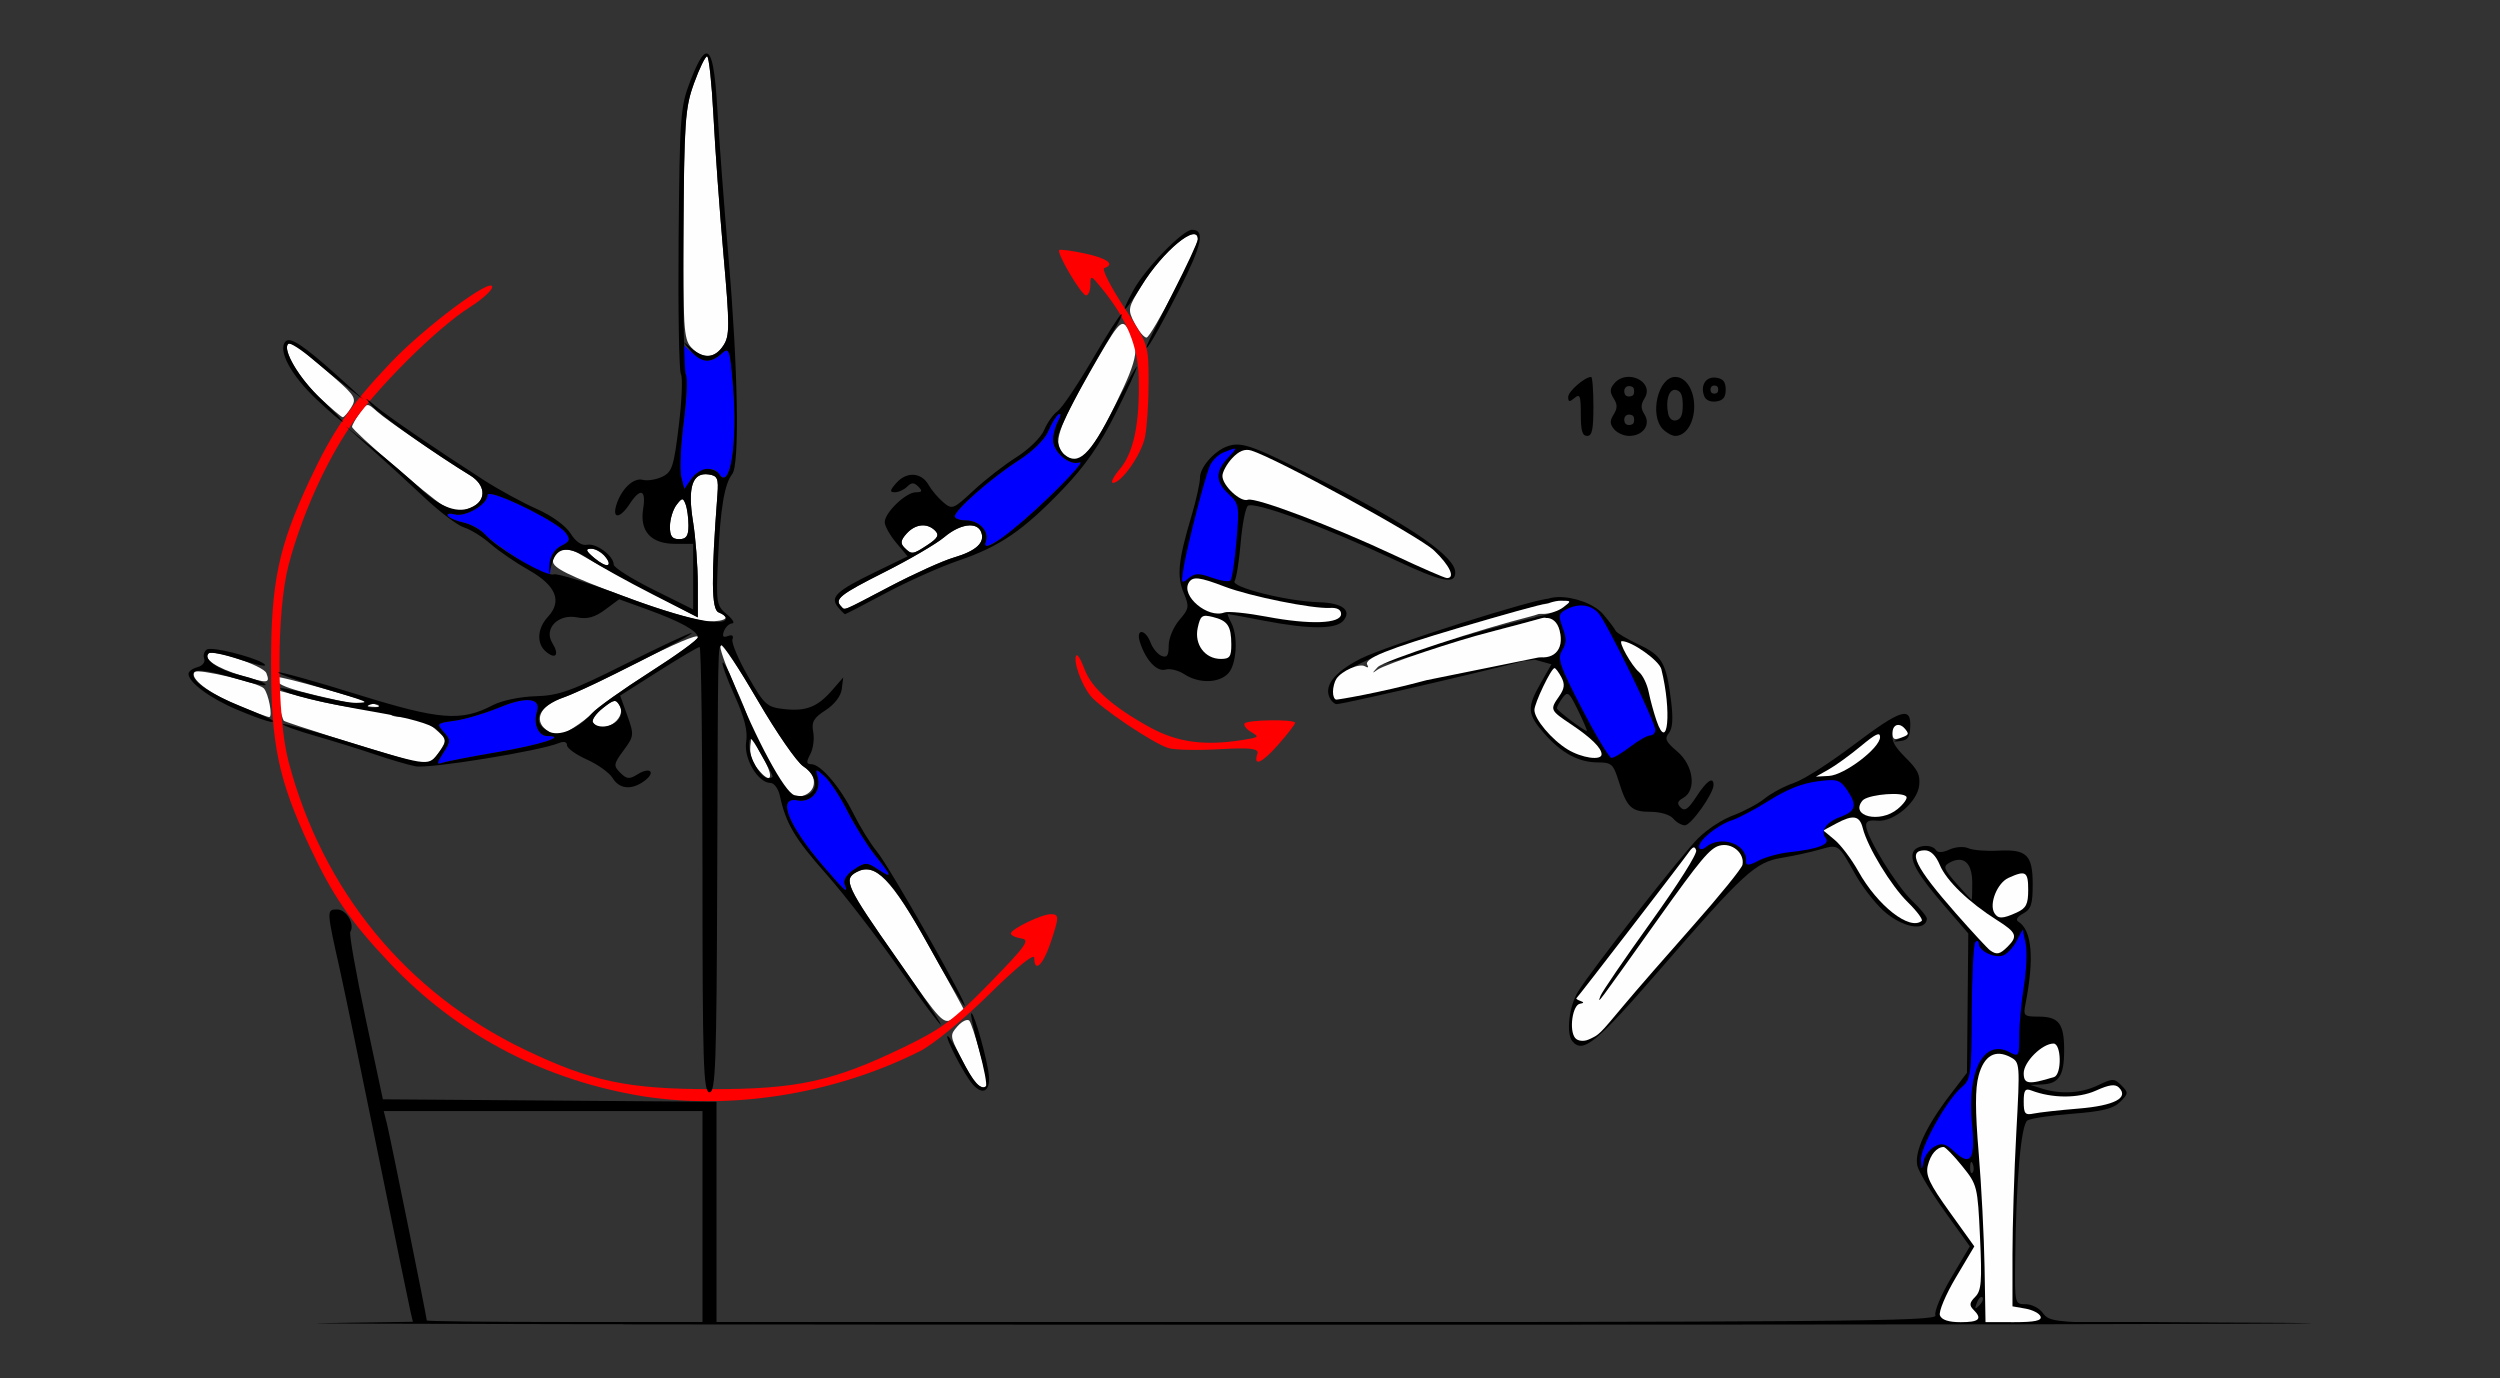 <?xml version="1.0" encoding="UTF-8" standalone="no"?>
<!-- Created with Inkscape (http://www.inkscape.org/) -->

<svg
   xmlns:dc="http://purl.org/dc/elements/1.1/"
   xmlns:cc="http://creativecommons.org/ns#"
   xmlns:rdf="http://www.w3.org/1999/02/22-rdf-syntax-ns#"
   xmlns:svg="http://www.w3.org/2000/svg"
   xmlns="http://www.w3.org/2000/svg"
   xmlns:sodipodi="http://sodipodi.sourceforge.net/DTD/sodipodi-0.dtd"
   xmlns:inkscape="http://www.inkscape.org/namespaces/inkscape"
   id="svg3756"
   version="1.1"
   inkscape:version="0.91 r13725"
   width="500"
   height="275.625"
   viewBox="0 0 500 275.625"
   sodipodi:docname="ub820703.svg">
  <rect x="0" y="0" width="500" height="275.625" fill="#333333" stroke="none"/>
  <defs
     id="defs3760" />
  <sodipodi:namedview
     pagecolor="#cdcdcd"
     bordercolor="#666666"
     borderopacity="1"
     objecttolerance="10"
     gridtolerance="10"
     guidetolerance="10"
     inkscape:pageopacity="0"
     inkscape:pageshadow="2"
     inkscape:window-width="1446"
     inkscape:window-height="851"
     id="namedview3758"
     showgrid="false"
     inkscape:zoom="1.629174"
     inkscape:cx="295.4385"
     inkscape:cy="97.562023"
     inkscape:window-x="0"
     inkscape:window-y="0"
     inkscape:window-maximized="0"
     inkscape:current-layer="svg3756" />
  <g
     id="g5578"
     transform="translate(1.1954128e-6,-9.1976904e-7)">
    <path
       sodipodi:nodetypes="csscscsssssssscsssscssssscscsscssssssssssscsscssssscssccsssscsssccsssssccsssssssscssssssscsssscsssssssssssssssscscssssscccsssss"
       style="fill:#fefefe"
       d="m 194.933,216.347 c -0.515,-0.645 -1.857,-3.005 -2.983,-5.245 -1.952,-3.886 -1.972,-4.157 -0.416,-5.882 0.897,-0.994 1.945,-1.482 2.328,-1.083 0.611,0.635 3.646,11.302 3.646,12.814 0,0.99 -1.604,0.613 -2.576,-0.604 z m -15.346,-24.279 c -10.409,-14.91 -11.006,-16.192 -8.24,-17.677 3.667,-1.969 6.973,1.437 14.53,14.967 3.828,6.854 6.96,12.57 6.96,12.703 0,0.133 -0.946,0.854 -2.103,1.602 -2.049,1.325 -2.334,1.029 -11.147,-11.595 z m -21.797,-33.372 c -0.514,-0.39 -2.187,-3.109 -3.717,-6.042 -1.53,-2.934 -2.949,-5.166 -3.153,-4.962 -0.204,0.204 0.54,1.92 1.652,3.811 2.383,4.052 1.676,5.63 -1.025,2.287 -1.362,-1.685 -1.739,-3.171 -1.376,-5.416 0.377,-2.33 -0.396,-5.05 -3.13,-11.015 -1.997,-4.356 -3.309,-8.12 -2.916,-8.363 0.393,-0.244 3.749,4.771 7.458,11.143 3.709,6.372 7.805,12.283 9.103,13.136 1.568,1.03 2.261,2.238 2.068,3.601 -0.297,2.095 -3.198,3.16 -4.964,1.821 z M 81.154,151.854 c -6.412,-1.796 -24.052,-7.369 -24.386,-7.704 -0.199,-0.199 -0.621,-1.666 -0.939,-3.26 l -0.578,-2.898 6.876,1.824 c 3.782,1.003 9.04,1.916 11.683,2.029 2.644,0.113 4.617,0.521 4.384,0.908 -0.233,0.387 1.051,0.703 2.851,0.703 2.097,0 4.2,0.799 5.85,2.222 2.52,2.174 2.541,2.276 0.965,4.688 -1.705,2.61 -2.261,2.734 -6.707,1.488 z m 28.101,-5.891 c -2.582,-1.894 -1.108,-4.987 3.018,-6.329 1.903,-0.619 6.824,-2.858 10.937,-4.975 19.02,-9.792 21.828,-9.862 6.667,-0.168 -5.328,3.407 -10.479,7.072 -11.446,8.145 -1.491,1.653 -6.052,4.57 -7.146,4.57 -0.184,0 -1.098,-0.559 -2.03,-1.243 z m 9.328,-1.494 c -0.292,-0.474 0.603,-1.757 1.989,-2.851 2.243,-1.77 2.612,-1.824 3.354,-0.495 1.535,2.752 -3.692,6.025 -5.343,3.346 z m -71.074,-3.425 c -5.815,-2.42 -9.742,-5.472 -8.562,-6.656 0.705,-0.707 12.789,2.162 13.815,3.279 0.96,1.046 1.846,5.791 1.073,5.749 -0.395,-0.022 -3.242,-1.089 -6.326,-2.373 z m 24.299,-0.071 c -13.922,-2.909 -17.539,-4.142 -16.172,-5.513 0.307,-0.308 16.84,4.334 19.911,5.591 1.19,0.487 -1.283,0.435 -3.738,-0.078 z m -23.569,-5.872 c -4.905,-1.497 -7.635,-3.312 -6.578,-4.373 0.97,-0.973 11.045,2.411 11.615,3.901 0.791,2.067 0.329,2.11 -5.037,0.472 z m 76.131,-15.985 c -10.721,-4.019 -13.777,-5.537 -13.777,-6.848 0,-2.438 2.717,-3.112 5.52,-1.369 1.333,0.829 7.155,3.993 12.938,7.032 l 10.514,5.525 -0.007,-6.641 c -0.004,-3.652 -0.435,-9.285 -0.958,-12.518 -1.114,-6.886 -0.119,-9.878 3.131,-9.414 1.766,0.252 2.001,0.794 1.754,4.041 -1.268,16.669 -1.208,22.992 0.225,23.544 2.537,0.977 1.592,1.811 -2.051,1.811 -1.968,0 -9.571,-2.271 -17.29,-5.164 z m 43.856,2.153 c -1.415,-1.419 -0.199,-2.384 8.57,-6.798 5.056,-2.545 10.479,-5.713 12.051,-7.04 3.191,-2.693 6.571,-3.147 7.395,-0.994 0.799,2.088 -1.006,3.754 -5.497,5.074 -2.191,0.644 -7.934,3.244 -12.762,5.777 -9.911,5.199 -8.938,4.802 -9.757,3.981 z m -49.322,-9.633 c -1.729,-1.444 -1.891,-1.874 -0.714,-1.898 1.601,-0.033 4.219,2.492 3.417,3.296 -0.257,0.258 -1.474,-0.371 -2.703,-1.398 z m 61.983,-2.104 c -0.855,-0.858 -0.758,-1.501 0.425,-2.812 1.764,-1.956 4.114,-2.197 5.719,-0.587 0.857,0.86 0.527,1.499 -1.449,2.806 -3.033,2.007 -3.258,2.035 -4.696,0.593 z m -46.899,-4.278 c 0.016,-1.418 0.597,-3.329 1.291,-4.246 1.133,-1.499 1.32,-1.515 1.839,-0.158 0.318,0.831 0.578,2.742 0.578,4.246 0,2.111 -0.427,2.736 -1.869,2.736 -1.423,0 -1.862,-0.615 -1.839,-2.578 z M 88.516,101.021 C 85.94,99.517 70.406,86.088 70.406,85.365 c 0,-0.305 0.676,-1.522 1.503,-2.706 1.487,-2.13 1.523,-2.133 3.505,-0.353 1.952,1.754 13.45,9.647 18.591,12.761 2.99,1.811 3.356,4.776 0.762,6.168 -2.343,1.258 -3.814,1.207 -6.251,-0.215 z M 212.649,90.769 c -2.078,-2.085 -1.147,-4.983 5.163,-16.064 5.651,-9.924 6.409,-10.866 7.517,-9.346 2.766,3.794 2.457,5.954 -2.22,15.502 -5.133,10.48 -7.58,12.797 -10.461,9.908 z M 63.832,79.436 c -6.095,-5.737 -9.081,-13.884 -3.462,-9.446 1.217,0.961 4.206,3.509 6.643,5.661 4.03,3.56 4.321,4.09 3.219,5.859 -0.666,1.07 -1.425,1.938 -1.687,1.93 -0.262,-0.009 -2.383,-1.811 -4.714,-4.005 z m 74.384,-9.983 c -1.475,-1.635 -1.625,-4.089 -1.508,-24.609 0.118,-20.589 0.32,-23.315 2.086,-28.184 1.075,-2.965 2.255,-5.391 2.621,-5.391 0.366,0 0.941,5.379 1.277,11.953 0.337,6.574 1.242,19.095 2.012,27.823 1.251,14.184 1.249,16.101 -0.022,18.047 -1.732,2.652 -4.271,2.794 -6.466,0.361 z m 88.706,-4.796 c -1.423,-2.761 -1.374,-3.027 1.377,-7.512 4.262,-6.949 11.266,-12.728 11.266,-9.296 0,1.754 -9.35,19.67 -10.265,19.67 -0.496,0 -1.566,-1.288 -2.378,-2.862 z"
       id="path3776"
       inkscape:connector-curvature="0" />
    <path
       sodipodi:nodetypes="cssssssssccsssssssssssssssssccscsssssssssccssssssssc"
       style="fill:#0000fe"
       d="m 164.65,173.213 c -7.03,-8.168 -9.298,-13.937 -5.168,-13.145 2.667,0.511 4.789,-1.826 4.09,-4.505 -0.501,-1.921 -0.469,-1.927 1.394,-0.239 1.048,0.95 3.079,4.047 4.513,6.883 1.433,2.836 3.911,6.796 5.505,8.801 3.509,4.411 3.59,4.822 0.563,2.832 -2.169,-1.426 -2.509,-1.422 -4.746,0.048 -1.416,0.93 -2.199,2.135 -1.898,2.92 0.808,2.113 0.265,1.654 -4.252,-3.594 z M 88.637,150.609 c 1.532,-2.346 1.538,-2.627 0.086,-4.236 -1.481,-1.642 -1.376,-1.748 2.215,-2.231 2.073,-0.279 6.042,-1.452 8.818,-2.606 5.536,-2.302 8.5,-1.972 7.609,0.847 -0.756,2.39 0.31,4.824 2.113,4.824 4.104,0 -1.355,1.755 -10.067,3.237 -5.379,0.915 -10.373,1.892 -11.098,2.171 -0.985,0.379 -0.903,-0.127 0.324,-2.006 z m 14.946,-38.874 c -3.084,-1.969 -6.162,-4.258 -6.84,-5.087 -0.678,-0.829 -2.461,-1.778 -3.961,-2.109 -1.501,-0.331 -2.944,-0.951 -3.208,-1.379 -0.264,-0.428 0.362,-0.557 1.389,-0.288 2.18,0.572 6.545,-2.002 6.545,-3.859 0,-1.545 13.866,5.168 15.638,7.57 0.965,1.309 0.814,1.733 -0.935,2.62 -1.403,0.712 -2.074,1.889 -2.049,3.594 0.02,1.394 -0.19,2.531 -0.467,2.526 -0.277,-0.005 -3.027,-1.62 -6.112,-3.588 z m 93.574,-3.4 c 0.776,-2.027 -1.301,-4.253 -3.969,-4.253 -1.222,0 -2.222,-0.368 -2.222,-0.818 0,-1.268 7.413,-7.766 12.751,-11.177 2.825,-1.805 5.284,-4.226 5.963,-5.871 0.636,-1.539 1.563,-3.052 2.062,-3.361 0.498,-0.309 0.444,0.305 -0.122,1.365 -0.565,1.06 -1.028,2.733 -1.028,3.718 0,2.481 3.276,5.261 5.339,4.531 2.359,-0.834 -12.721,13.598 -16.346,15.644 -2.542,1.435 -2.905,1.468 -2.428,0.222 z M 136.253,95.345 c -0.336,-1.344 -0.136,-6.025 0.445,-10.403 0.964,-7.267 0.875,-9.485 -0.607,-15.08 -0.468,-1.768 -0.366,-1.754 1.783,0.234 2.688,2.488 4.229,2.641 6.435,0.639 1.521,-1.381 1.661,-0.976 2.293,6.638 0.934,11.246 -0.613,20.933 -2.781,17.415 -1.04,-1.688 -4.059,-1.15 -5.553,0.991 l -1.403,2.01 z"
       id="path3772"
       inkscape:connector-curvature="0" />
    <path
       sodipodi:nodetypes="sssssssssssssssssssssssssscscssscsss"
       style="fill:#fe0000"
       d="M 126.8,218.944 C 107.783,215.483 91.114,206.519 78.062,192.736 70.032,184.256 66.521,179.152 61.871,169.197 55.706,156.002 54.214,148.883 54.214,132.675 c 0,-16.208 1.492,-23.327 7.657,-36.522 4.65,-9.955 8.161,-15.058 16.191,-23.538 6.769,-7.148 20.383,-17.322 20.38,-15.23 -9.2e-4,0.675 -1.999,2.488 -4.439,4.028 -6.732,4.247 -19.105,16.602 -24.09,24.056 -5.063,7.57 -9.658,17.942 -12.19,27.52 -2.433,9.202 -2.433,30.173 0,39.375 6.836,25.854 23.561,46.211 47.33,57.61 13.15,6.306 20.518,7.858 37.316,7.858 17.111,0 24.209,-1.548 38.318,-8.355 7.704,-3.717 9.989,-5.422 17.271,-12.886 7.294,-7.476 8.119,-8.641 6.308,-8.901 -1.146,-0.165 -2.084,-0.614 -2.084,-0.998 0,-0.884 6.149,-3.858 7.976,-3.858 1.723,0 1.712,0.534 -0.12,5.927 -1.476,4.346 -3.183,5.85 -3.183,2.804 0,-0.979 -3.47,1.83 -9.112,7.378 -5.176,5.09 -11.131,9.975 -13.785,11.309 -17.494,8.794 -38.803,12.036 -57.157,8.695 z M 224.005,93.764 c 2.726,-3.249 3.931,-9.02 3.75,-17.954 -0.132,-6.532 -2.304,-11.857 -7.395,-18.135 -2.159,-2.662 -2.281,-2.699 -2.285,-0.703 -0.003,1.16 -0.389,2.109 -0.859,2.109 -0.917,0 -5.945,-8.491 -5.37,-9.068 0.189,-0.19 2.509,0.12 5.154,0.689 4.489,0.966 6.081,2.173 3.851,2.918 -0.527,0.176 1.253,3.692 3.954,7.812 4.892,7.462 4.912,7.522 4.917,14.992 0.003,4.125 -0.321,9.07 -0.72,10.988 -0.731,3.515 -4.692,9.168 -6.425,9.168 -0.514,0 0.129,-1.268 1.428,-2.817 z"
       id="path3770"
       inkscape:connector-curvature="0" />
    <path
       sodipodi:nodetypes="ssscsssssssccccsssssssssscccsssssssscccssssscsssscsscssssssssssssssssscccsssscsssscsssssssssscsssccscccssccscssssssssssscssssssssssssssssssssssssssccsssssscsssssssscssscccscsssssccsssccsssssssssccscssccscccscccssscsccsssssssssscsssssssssssssssscssccsssssssscssscscssssssssssssscssccsccsssssssssssscsssssssccccsccccccccccssccssssssccccccsscc"
       inkscape:connector-curvature="0"
       id="path3768"
       d="m 141.24,10.691 c -0.789,0.099 -1.819,1.984 -3.193,5.543 -1.97,5.101 -2.112,7.023 -2.324,31.461 -0.124,14.316 0.084,26.532 0.461,27.145 0.377,0.612 0.186,5.243 -0.424,10.291 -0.99,8.193 -1.345,9.29 -3.324,10.227 -1.219,0.577 -2.969,0.851 -3.889,0.609 -1.865,-0.489 -4.314,1.858 -5.289,5.068 -0.858,2.825 0.764,2.683 2.67,-0.234 2.167,-3.318 3.33,-2.905 2.705,0.959 -0.727,4.496 1.57,7.01 6.404,7.01 l 3.594,0 0,6.555 0,6.557 -7.943,-3.951 c -4.369,-2.174 -7.943,-4.427 -7.943,-5.006 0,-1.739 -3.479,-4.343 -5.305,-3.971 -1.088,0.222 -2.294,-0.6 -3.332,-2.27 -0.954,-1.534 -3.755,-3.561 -6.77,-4.898 -2.828,-1.255 -7.564,-3.837 -10.523,-5.738 -9.476,-6.088 -19.33,-12.82 -21.729,-14.844 -2.267,-1.912 -2.286,-1.914 -0.723,-0.041 1.418,1.698 12.453,9.504 19.643,13.895 3.054,1.865 3.34,4.796 0.613,6.26 -2.86,1.535 -6.424,0.3 -10.66,-3.697 -2.056,-1.94 -6.262,-5.543 -9.346,-8.008 l -5.607,-4.482 5.139,4.555 c 2.827,2.505 7.664,6.929 10.748,9.83 3.084,2.901 6.658,5.596 7.943,5.986 1.285,0.391 3.669,1.874 5.295,3.297 1.626,1.423 5.064,3.775 7.639,5.227 5.438,3.066 6.719,6.205 3.814,9.338 -2.158,2.327 -2.318,5.368 -0.369,6.99 1.954,1.627 2.703,0.58 1.252,-1.75 -1.779,-2.858 1.158,-5.891 4.967,-5.127 2.009,0.403 3.53,-0.015 5.58,-1.535 l 2.818,-2.09 5.764,2.092 c 6.491,2.357 9.971,4.283 9.971,5.52 0,0.46 -4.359,3.624 -9.688,7.031 -5.328,3.407 -10.48,7.072 -11.447,8.145 -2.925,3.242 -6.641,4.778 -8.781,3.629 -3.532,-1.896 -2.043,-4.978 3.322,-6.877 4.234,-1.499 26.544,-12.771 25.318,-12.793 -0.444,-0.008 -6.431,2.805 -13.305,6.248 -10.734,5.377 -13.259,6.279 -17.885,6.4 -3.022,0.079 -6.742,0.851 -8.475,1.758 -6.398,3.351 -10.623,3.019 -27.213,-2.139 -8.441,-2.624 -15.52,-4.598 -15.73,-4.387 -0.21,0.211 3.332,1.496 7.871,2.857 10.636,3.189 10.54,3.149 7.723,3.236 -1.32,0.041 -5.469,-0.735 -9.221,-1.723 -3.752,-0.988 -6.455,-1.473 -6.01,-1.076 1.221,1.087 8.079,2.753 19.322,4.691 6.302,1.087 10.785,2.362 11.916,3.389 2.226,2.021 2.241,2.491 0.17,5.057 -1.898,2.352 -1.994,2.336 -19.807,-3.152 -5.886,-1.814 -10.867,-3.131 -11.07,-2.928 -0.203,0.204 2.72,1.26 6.496,2.348 3.776,1.088 9.179,2.768 12.006,3.734 2.827,0.966 6.428,2.023 8.004,2.346 2.64,0.541 24.799,-3.043 28.678,-4.639 1.005,-0.413 1.637,-0.252 1.637,0.418 0,0.6 1.786,1.888 3.971,2.863 2.185,0.976 4.502,2.639 5.148,3.697 1.372,2.244 3.795,2.471 6.354,0.594 2.37,-1.738 1.177,-2.915 -1.35,-1.332 -1.642,1.029 -2.181,0.981 -3.463,-0.305 -1.401,-1.406 -1.35,-1.75 0.662,-4.48 2.099,-2.848 2.126,-3.107 0.746,-6.957 l -1.434,-3.998 7.66,-4.861 c 4.212,-2.674 7.917,-4.861 8.232,-4.861 0.316,0 0.574,20.039 0.574,44.531 0,38.958 0.176,44.531 1.402,44.531 1.224,0 1.421,-5.506 1.545,-43.359 0.155,-47.11 0.12,-45.342 0.855,-46.08 0.28,-0.28 3.549,4.713 7.266,11.098 3.717,6.385 7.795,12.291 9.061,13.123 3.934,2.586 2.639,6.937 -1.725,5.797 -1.962,-0.513 -7.689,-11.11 -12.367,-22.883 -0.879,-2.213 -1.781,-3.841 -2.004,-3.617 -0.223,0.224 0.855,3.195 2.395,6.602 1.993,4.41 2.66,7.073 2.309,9.242 -0.535,3.308 2.368,8.203 4.865,8.203 0.724,0 1.568,1.16 1.877,2.578 1.216,5.586 2.941,8.492 9.318,15.703 3.648,4.125 10.286,12.731 14.75,19.125 4.464,6.394 8.117,11.3 8.117,10.904 0,-0.396 -3.958,-6.338 -8.797,-13.207 -10.118,-14.363 -10.791,-15.807 -8.053,-17.277 3.73,-2.002 7.001,1.294 14.168,14.271 3.637,6.586 6.976,12.198 7.418,12.473 1.251,0.775 -14.99,-27.823 -17.533,-30.875 -1.243,-1.491 -3.333,-4.866 -4.645,-7.5 -2.677,-5.374 -6.568,-9.945 -8.467,-9.945 -0.994,0 -1.037,-0.42 -0.199,-1.99 0.584,-1.094 0.849,-3.098 0.59,-4.453 -0.382,-1.997 0.088,-2.822 2.477,-4.354 1.761,-1.129 3.062,-2.827 3.234,-4.219 l 0.289,-2.328 -2.158,2.49 c -2.954,3.41 -5.243,4.322 -9.633,3.838 -3.491,-0.385 -3.972,-0.823 -7.273,-6.598 -1.945,-3.402 -3.334,-6.715 -3.086,-7.363 0.28,-0.731 -0.068,-0.978 -0.914,-0.652 -0.961,0.37 -1.194,0.078 -0.787,-0.986 0.318,-0.831 1.059,-1.524 1.646,-1.541 0.588,-0.017 0.093,-0.846 -1.098,-1.842 -2.055,-1.718 -2.143,-2.279 -1.74,-10.984 0.473,-10.217 1.288,-15.086 2.855,-17.061 1.481,-1.866 1.148,-21.075 -0.748,-43.207 -0.862,-10.055 -1.861,-23.344 -2.221,-29.531 -0.455,-7.834 -1.096,-11.504 -2.25,-11.359 z m 0.176,0.578 c 0.366,0 0.941,5.379 1.277,11.953 0.337,6.574 1.242,19.094 2.012,27.822 1.251,14.184 1.249,16.101 -0.021,18.047 -1.696,2.596 -3.799,2.772 -6.445,0.537 -0.914,-0.772 -1.361,-1.145 -1.432,-1.141 -0.127,-5.005 -0.189,-12.259 -0.133,-20.547 0.16,-23.647 0.343,-26.358 2.125,-31.281 1.073,-2.965 2.251,-5.391 2.617,-5.391 z m 96.994,34.688 c -1.839,0 -9.313,7.694 -11.723,12.068 -2.978,5.406 -1.895,4.839 1.582,-0.83 4.289,-6.993 11.297,-12.79 11.297,-9.346 0,0.525 -2.205,5.271 -4.898,10.547 -2.693,5.276 -5.038,10.014 -5.211,10.529 -0.839,2.503 2.255,-2.815 6.471,-11.119 4.494,-8.853 5.122,-11.85 2.482,-11.85 z m -14.135,16.875 c -0.269,0 -2.896,4.113 -5.838,9.141 -2.942,5.027 -6.064,9.651 -6.936,10.275 -0.872,0.624 -2.072,2.315 -2.668,3.758 -0.596,1.443 -3.073,3.874 -5.504,5.404 -2.431,1.53 -6.313,4.547 -8.629,6.703 -4.042,3.764 -4.284,3.856 -6.074,2.32 -1.025,-0.88 -2.328,-2.422 -2.895,-3.428 -1.428,-2.536 -4.35,-2.749 -6.41,-0.465 -1.36,1.507 -1.439,1.916 -0.369,1.916 0.748,0 1.866,-0.506 2.482,-1.125 0.872,-0.875 1.37,-0.875 2.242,0 0.872,0.875 0.759,1.125 -0.51,1.125 -1.983,0 -6.219,4.072 -6.219,5.979 0,0.757 1.029,2.606 2.287,4.105 l 2.287,2.727 -6.553,3.18 c -7.711,3.742 -9.019,4.982 -7.367,6.979 0.64,0.773 1.274,1.406 1.41,1.406 0.136,0 3.822,-1.908 8.189,-4.238 4.368,-2.331 10.92,-5.254 14.561,-6.496 8.219,-2.804 12.895,-6.009 20.818,-14.266 4.389,-4.574 7.453,-8.97 10.514,-15.084 2.376,-4.746 4.3,-8.953 4.273,-9.35 -0.026,-0.397 -2.117,3.358 -4.646,8.346 -4.687,9.244 -7.078,11.474 -9.838,9.176 -0.746,-0.621 -1.355,-2.045 -1.355,-3.164 0,-1.748 4.94,-11.239 11.389,-21.877 1.016,-1.676 1.626,-3.047 1.357,-3.047 z M 57.634,68.034 c -0.2,0.02 -0.362,0.096 -0.488,0.223 -1.697,1.703 0.995,6.765 6.207,11.668 2.594,2.44 4.927,4.435 5.184,4.434 0.257,-0.001 -1.653,-2.015 -4.244,-4.475 -4.497,-4.268 -7.867,-9.903 -6.652,-11.121 0.313,-0.314 2.504,1.07 4.869,3.076 2.365,2.006 5.636,4.652 7.268,5.879 l 2.967,2.23 -2.949,-2.699 C 62.395,70.474 59.036,67.894 57.634,68.034 Z m 79.172,0.486 c 0.042,0.116 0.441,0.597 1.268,1.576 2.092,2.479 3.993,2.673 6.234,0.639 1.521,-1.381 1.663,-0.975 2.295,6.639 0.934,11.246 -0.613,20.933 -2.781,17.414 -0.345,-0.561 -1.42,-1.02 -2.389,-1.02 -0.969,0 -2.394,0.904 -3.166,2.01 l -1.402,2.01 -0.605,-2.42 c -0.333,-1.331 -0.113,-6.23 0.49,-10.885 0.603,-4.655 0.793,-8.956 0.422,-9.559 -0.155,-0.251 -0.274,-2.831 -0.365,-6.404 z m 75.098,14.26 c 0.316,-0.075 0.211,0.512 -0.283,1.439 -0.565,1.06 -1.027,2.732 -1.027,3.717 0,2.481 3.277,5.261 5.34,4.531 0.919,-0.325 -1.711,2.683 -5.844,6.684 -7.867,7.616 -13.997,11.967 -12.932,9.182 0.776,-2.027 -1.301,-4.252 -3.969,-4.252 -1.222,0 -2.223,-0.368 -2.223,-0.818 0,-1.268 7.414,-7.766 12.752,-11.178 2.825,-1.805 5.284,-4.226 5.963,-5.871 0.636,-1.539 1.564,-3.05 2.062,-3.359 0.062,-0.039 0.115,-0.064 0.16,-0.074 z m -70.756,12.057 c 0.186,0.002 0.381,0.018 0.584,0.047 1.766,0.252 2.001,0.794 1.754,4.041 -1.268,16.669 -1.208,22.993 0.225,23.545 0.804,0.31 1.463,0.842 1.463,1.186 l -0.002,0 c 0,1.905 -8.576,0.067 -20.141,-4.316 -7.17,-2.718 -13.606,-4.728 -14.303,-4.467 -0.187,0.07 -0.521,0.03 -0.955,-0.09 l 0.674,-2.258 c 0.953,-3.201 3.371,-3.416 7.455,-0.662 1.891,1.275 7.539,4.412 12.551,6.971 l 9.113,4.65 -0.008,-6.654 c -0.004,-3.66 -0.434,-9.299 -0.957,-12.531 -1.044,-6.455 -0.236,-9.489 2.547,-9.461 z m -43.039,3.959 c 2.678,0.283 13.487,5.685 15.037,7.787 0.965,1.309 0.815,1.728 -0.934,2.6 -1.203,0.599 -2.167,2.021 -2.275,3.359 l -0.18,2.234 c -2.885,-0.803 -10.392,-5.307 -12.627,-7.785 -0.926,-1.027 -2.898,-2.134 -4.381,-2.461 -1.483,-0.327 -2.912,-0.943 -3.176,-1.371 -0.264,-0.428 0.363,-0.557 1.391,-0.287 2.18,0.572 6.545,-2.002 6.545,-3.859 0,-0.193 0.217,-0.257 0.6,-0.217 z m 38.32,1.061 c 0.253,-0.022 0.43,0.314 0.689,0.992 0.318,0.831 0.578,2.741 0.578,4.246 0,2.111 -0.427,2.736 -1.869,2.736 -1.423,0 -1.862,-0.615 -1.84,-2.578 0.016,-1.418 0.597,-3.329 1.291,-4.246 0.567,-0.749 0.897,-1.129 1.15,-1.15 z m 57.492,5.221 c 1.109,-0.025 1.96,0.417 2.32,1.359 0.799,2.088 -1.007,3.754 -5.498,5.074 -2.191,0.644 -7.933,3.244 -12.762,5.777 -9.911,5.199 -8.937,4.802 -9.756,3.98 -1.415,-1.419 -0.199,-2.384 8.57,-6.799 5.056,-2.545 10.479,-5.712 12.051,-7.039 1.795,-1.515 3.648,-2.321 5.074,-2.354 z m -9.691,0.012 c 1.009,-0.103 1.998,0.238 2.801,1.043 0.857,0.86 0.527,1.5 -1.449,2.807 -3.033,2.007 -3.258,2.036 -4.695,0.594 -0.855,-0.858 -0.757,-1.501 0.426,-2.812 0.882,-0.978 1.909,-1.527 2.918,-1.631 z m -66.041,4.648 c 0.837,-0.017 2.053,0.613 2.703,1.398 1.847,2.233 0.493,2.573 -1.988,0.5 -1.729,-1.444 -1.891,-1.874 -0.715,-1.898 z m -76.016,20.041 c -0.376,-0.007 -0.651,0.029 -0.791,0.115 -0.556,0.345 -0.799,1.175 -0.543,1.846 0.257,0.673 -0.342,1.432 -1.338,1.693 -0.992,0.26 -1.805,0.86 -1.805,1.334 0,1.722 4.427,4.97 9.861,7.232 5.141,2.141 7.828,2.929 6.883,2.02 -0.214,-0.206 -3.09,-1.472 -6.391,-2.812 -5.891,-2.392 -9.42,-4.764 -9.42,-6.332 0,-1.237 2.767,-0.933 9.115,1.004 3.214,0.98 5.634,1.442 5.377,1.025 -0.257,-0.417 -2.551,-1.26 -5.098,-1.873 -4.467,-1.075 -7.479,-3.183 -6.275,-4.391 0.32,-0.321 3.089,0.24 6.152,1.248 3.064,1.008 5.364,1.498 5.111,1.088 -0.637,-1.034 -8.208,-3.149 -10.84,-3.197 z m 63.266,10.234 c 1.71,-0.015 2.427,0.784 1.926,2.369 -0.756,2.39 0.31,4.824 2.113,4.824 4.104,0 -1.354,1.754 -10.066,3.236 -5.379,0.915 -10.373,1.893 -11.098,2.172 -0.985,0.379 -0.903,-0.127 0.324,-2.006 1.532,-2.346 1.537,-2.627 0.086,-4.236 -1.481,-1.642 -1.376,-1.747 2.215,-2.23 2.073,-0.279 6.042,-1.453 8.818,-2.607 2.422,-1.007 4.352,-1.51 5.682,-1.521 z m 17.373,0.195 c 0.465,-0.069 0.742,0.249 1.113,0.914 0.53,0.951 0.426,1.988 -0.289,2.852 -1.259,1.521 -4.24,1.813 -5.053,0.494 -0.292,-0.474 0.602,-1.756 1.988,-2.85 1.121,-0.885 1.775,-1.342 2.24,-1.41 z m -47.811,0.551 c 0.325,0.013 0.604,0.1 0.76,0.256 0.311,0.312 -0.241,0.533 -1.227,0.492 -1.089,-0.045 -1.31,-0.267 -0.564,-0.566 0.337,-0.135 0.707,-0.195 1.031,-0.182 z m 75.15,7.021 c 0.3,0.073 0.892,1.021 2.041,3.037 1.279,2.244 2.326,4.248 2.326,4.453 0,0.205 -0.398,0.373 -0.883,0.373 -1.47,0 -3.791,-4.016 -3.779,-6.537 0.004,-0.911 0.061,-1.383 0.295,-1.326 z m 13.23,6.309 c 0.178,-0.031 0.653,0.391 1.584,1.234 1.048,0.95 3.078,4.047 4.512,6.883 1.433,2.836 3.911,6.796 5.506,8.801 3.509,4.411 3.59,4.822 0.562,2.832 -2.169,-1.426 -2.509,-1.422 -4.746,0.049 -1.416,0.93 -2.199,2.135 -1.898,2.92 0.808,2.113 0.265,1.653 -4.252,-3.596 -7.03,-8.168 -9.298,-13.936 -5.168,-13.145 2.667,0.511 4.788,-1.826 4.09,-4.506 -0.25,-0.961 -0.368,-1.442 -0.189,-1.473 z m -95.949,27.805 c -2.147,0 -2.146,0.04 0.574,12.188 0.866,3.867 4.277,20.32 7.58,36.562 3.303,16.242 6.228,30.472 6.5,31.621 l 0.494,2.09 -18.471,0.275 0,-0.002 c -10.159,0.151 76.576,0.291 192.744,0.309 116.168,0.018 208.583,-0.118 205.367,-0.301 -0.339,-0.019 -8.605,-0.121 -12.731,-0.113 -7.216,0 -16.322,-0.129 -21.885,-0.129 -5.468,0 -139.197,0 -139.197,0 l -145.105,0 0,-22.02 0,-22.02 -33.365,-0.246 -33.363,-0.246 -3.488,-16.365 c -1.919,-9 -3.281,-16.703 -3.025,-17.117 0.954,-1.549 -0.767,-4.486 -2.629,-4.486 z m 126.873,20.752 c -0.02,-0.005 -0.037,2.5e-4 -0.053,0.016 -0.188,0.189 0.501,3.432 1.533,7.209 1.032,3.777 1.66,7.085 1.395,7.352 -0.943,0.946 -2.542,-0.835 -4.846,-5.395 -1.284,-2.542 -2.546,-4.621 -2.805,-4.621 -0.695,0 3.288,7.7 4.982,9.633 1.969,2.245 3.503,1.502 3.279,-1.588 -0.212,-2.919 -2.874,-12.459 -3.486,-12.605 z m -117.561,19.561 31.877,0 31.877,0 0,21.094 0,21.094 -27.57,0 c -15.164,0 -27.57,-0.135 -27.57,-0.301 0,-0.599 -7.335,-36.799 -7.965,-39.309 z"
       style="fill:#000000" />
    <path
       inkscape:connector-curvature="0"
       id="path4902"
       d="m 325.781,75.371 c -1.066,-0.011 -2.16,0.385 -2.956,1.348 -0.868,1.049 -0.889,1.676 -0.097,2.949 0.782,1.256 0.782,1.977 0,3.234 -0.793,1.273 -0.771,1.9 0.097,2.949 0.606,0.733 1.955,1.332 2.997,1.332 2.769,0 4.373,-2.222 3.091,-4.281 -0.782,-1.256 -0.782,-1.977 0,-3.234 1.419,-2.279 -0.787,-4.274 -3.132,-4.297 z m -7.55,0.016 c -1.269,0 -4.59,2.888 -4.59,3.992 0,1.034 0.235,1.075 1.26,0.221 1.092,-0.909 1.26,-0.474 1.26,3.267 0,3.275 0.304,4.317 1.26,4.317 1,0 1.259,-1.217 1.259,-5.898 0,-3.244 -0.202,-5.898 -0.449,-5.898 z m 16.829,0 c -3.447,0 -5.249,7.675 -2.459,10.473 0.726,0.728 1.832,1.324 2.459,1.324 2.111,0 3.781,-2.604 3.781,-5.898 0,-3.294 -1.67,-5.898 -3.781,-5.898 z m 7.81,0.121 c -1.826,-0.036 -2.808,1.681 -2.024,3.73 0.304,0.794 1.266,1.215 2.401,1.053 1.388,-0.198 1.892,-0.833 1.892,-2.377 0,-1.544 -0.504,-2.177 -1.892,-2.375 -0.129,-0.018 -0.256,-0.029 -0.377,-0.032 z m 0.005,1.594 c 0.041,8.3e-4 0.083,0.004 0.126,0.011 0.469,0.067 0.639,0.281 0.639,0.802 0,0.521 -0.17,0.735 -0.639,0.802 -0.383,0.055 -0.709,-0.087 -0.811,-0.355 -0.265,-0.692 0.068,-1.272 0.685,-1.26 z m -17.031,0.111 c 0.053,9e-4 0.109,0.006 0.165,0.014 0.602,0.086 0.82,0.36 0.82,1.03 0,0.67 -0.217,0.946 -0.82,1.032 -0.493,0.07 -0.911,-0.114 -1.043,-0.458 -0.34,-0.889 0.085,-1.634 0.878,-1.619 z m 9.162,0.751 c 0.083,0.004 0.168,0.017 0.256,0.04 0.945,0.252 1.287,1.059 1.287,3.028 0,1.969 -0.342,2.778 -1.287,3.03 -0.773,0.206 -1.428,-0.331 -1.634,-1.343 -0.534,-2.613 0.135,-4.801 1.378,-4.755 z m -9.162,4.954 c 0.053,9e-4 0.109,0.006 0.165,0.014 0.602,0.086 0.82,0.36 0.82,1.03 0,0.67 -0.217,0.946 -0.82,1.032 -0.493,0.07 -0.911,-0.114 -1.043,-0.458 -0.34,-0.889 0.085,-1.634 0.878,-1.619 z"
       style="fill:#000000" />
    <path
       inkscape:connector-curvature="0"
       id="path4381"
       d="m 233.622,149.602 c 1.197,0.391 5.804,0.499 10.239,0.242 6.157,-0.357 7.959,-0.151 7.623,0.874 -0.891,2.722 0.881,1.946 4.221,-1.848 1.888,-2.145 3.381,-4.092 3.318,-4.326 -0.198,-0.738 -9.673,-0.597 -10.104,0.151 -0.226,0.392 0.376,1.169 1.338,1.727 1.655,0.961 1.565,1.045 -1.683,1.566 -7.661,1.231 -13.126,0.487 -18.613,-2.534 -7.504,-4.131 -11.716,-7.902 -13.103,-11.729 -0.661,-1.825 -1.388,-2.998 -1.614,-2.606 -0.644,1.116 1.026,5.805 2.872,8.065 1.967,2.407 12.365,9.394 15.506,10.419 z"
       style="fill:#fe0000" />
    <path
       inkscape:connector-curvature="0"
       id="path4271"
       d="m 384.812,169.201 c -0.972,0.088 -1.91,0.521 -2.187,1.243 -0.683,1.78 0.966,4.585 6.379,10.856 l 4.655,5.393 -0.132,13.931 -0.13,13.931 -3.435,4.494 c -4.813,6.295 -7.163,11.431 -6.478,14.161 0.31,1.237 2.796,5.358 5.523,9.158 l 4.957,6.911 -3.697,6.225 c -2.04,3.433 -3.466,6.831 -3.179,7.578 0.462,1.204 -18.315,1.355 -168.872,1.355 l -93.604,-0.029 0.034,0.43 c 171.86,-0.005 305.846,-0.028 298.589,-0.177 -12.157,-0.25 -13.531,-0.44 -14.656,-2.047 -0.683,-0.975 -2.231,-1.773 -3.439,-1.773 -2.185,0 -2.194,-0.043 -2.099,-8.763 0.172,-15.854 1.165,-27.202 2.449,-27.994 0.658,-0.406 4.7,-1.007 8.984,-1.336 6.015,-0.462 8.194,-1.004 9.562,-2.372 1.667,-1.667 1.68,-1.862 0.244,-3.298 -1.435,-1.435 -1.717,-1.436 -4.72,-0.004 -3.358,1.601 -7.459,1.83 -11.222,0.625 l -2.247,-0.72 2.293,-0.089 c 3.404,-0.133 4.448,-1.737 4.448,-6.83 0,-5.374 -1.053,-6.741 -5.194,-6.741 -2.832,0 -3.005,-0.167 -2.551,-2.472 1.802,-9.152 1.315,-14.823 -1.42,-16.513 -0.587,-0.363 -0.214,-0.996 0.955,-1.622 1.592,-0.852 1.919,-1.845 1.919,-5.828 0,-5.914 -1.185,-7.069 -6.934,-6.753 -2.365,0.13 -5.033,-0.087 -5.93,-0.483 -0.918,-0.405 -2.573,-0.29 -3.788,0.263 -1.358,0.619 -2.355,0.664 -2.691,0.119 -0.408,-0.66 -1.412,-0.918 -2.384,-0.83 z m 6.911,2.758 c 1.677,-0.063 2.691,1.488 2.726,4.39 0.024,1.981 -0.035,3.602 -0.132,3.602 -0.097,0 -1.471,-1.477 -3.056,-3.283 -2.508,-2.856 -2.693,-3.388 -1.424,-4.099 0.695,-0.389 1.326,-0.59 1.885,-0.611 z m 2.561,60.432 c 0.082,0.012 0.179,0.151 0.286,0.42 0.26,0.649 0.228,1.423 -0.07,1.722 -0.299,0.299 -0.511,-0.232 -0.472,-1.18 0.027,-0.654 0.12,-0.983 0.256,-0.962 z m 1.952,27.011 c 0.091,-0.022 0.175,-0.003 0.244,0.067 0.277,0.277 -1.6e-4,1.002 -0.614,1.611 -0.888,0.881 -0.992,0.779 -0.504,-0.502 0.253,-0.665 0.6,-1.111 0.874,-1.176 z"
       style="fill:#000000"
       sodipodi:nodetypes="ccsccccscccssccsssscsssccccssssssscscccccsssccccccccssc" />
    <path
       id="path4355"
       d="m 387.988,263.082 c -0.287,-0.747 1.139,-4.146 3.178,-7.579 l 3.698,-6.225 -4.943,-6.889 c -4.035,-5.623 -4.836,-7.327 -4.36,-9.273 0.549,-2.245 1.777,-3.687 3.167,-3.718 0.338,-0.007 2.003,1.705 3.701,3.806 3.03,3.749 3.096,4.013 3.576,14.267 0.415,8.867 0.269,10.668 -0.966,11.902 -1.136,1.136 -1.217,1.692 -0.37,2.54 1.867,1.867 1.208,2.523 -2.538,2.523 -2.399,0 -3.799,-0.458 -4.143,-1.355 z"
       style="fill:#fefefe"
       inkscape:connector-curvature="0" />
    <path
       id="path4353"
       d="m 396.913,253.425 c -0.104,-6.055 -0.634,-16.336 -1.177,-22.848 -0.709,-8.508 -0.713,-12.856 -0.015,-15.45 1.083,-4.02 3.332,-5.32 6.382,-3.688 1.89,1.012 1.91,1.262 1.157,15.104 -0.421,7.742 -0.765,18.722 -0.765,24.401 l 0,10.325 2.622,0.46 c 1.442,0.253 2.79,0.965 2.996,1.583 0.273,0.82 -1.164,1.123 -5.319,1.122 l -5.692,-0.002 -0.19,-11.008 z"
       style="fill:#fefefe"
       inkscape:connector-curvature="0" />
    <path
       id="path4351"
       d="m 404.742,220.317 c 0,-2.278 0.29,-2.698 1.532,-2.222 4.152,1.593 9.408,1.605 12.902,0.029 2.666,-1.202 3.863,-1.361 4.611,-0.613 2.064,2.064 -0.927,3.619 -8.086,4.206 -3.803,0.311 -7.825,0.756 -8.937,0.988 -1.756,0.366 -2.022,0.051 -2.022,-2.388 z"
       style="fill:#fefefe"
       inkscape:connector-curvature="0" />
    <path
       id="path4349"
       d="m 404.742,214.636 c 0,-2.263 3.685,-5.924 5.963,-5.924 1.583,0 1.679,6.209 0.103,6.694 -5.104,1.573 -6.067,1.45 -6.067,-0.77 z"
       style="fill:#fefefe"
       inkscape:connector-curvature="0" />
    <path
       id="path4345"
       d="m 397.993,190.049 c -0.499,-0.363 -3.576,-3.694 -6.839,-7.401 -8.105,-9.21 -9.766,-12.583 -6.197,-12.583 1.167,0 2.211,1.017 3.012,2.935 1.32,3.159 5.783,7.462 11.446,11.037 3.9,2.462 4.198,3.206 2.117,5.287 -1.567,1.567 -2.203,1.698 -3.539,0.725 z"
       style="fill:#fefefe"
       inkscape:connector-curvature="0" />
    <path
       id="path4343"
       d="m 398.886,182.625 c -1.122,-1.815 0.547,-6.019 2.796,-7.044 3.471,-1.581 3.958,-1.283 3.958,2.428 0,2.826 -0.415,3.64 -2.289,4.494 -2.816,1.283 -3.732,1.308 -4.465,0.122 z"
       style="fill:#fefefe"
       inkscape:connector-curvature="0" />
    <path
       id="path4373"
       d="m 384.193,232.027 c -0.137,-2.579 5.188,-12.105 8.168,-14.611 1.822,-1.532 1.943,-2.442 1.993,-14.98 0.029,-7.342 0.357,-13.652 0.727,-14.023 0.371,-0.371 0.674,-0.216 0.674,0.343 0,1.456 3.205,2.971 4.905,2.319 0.792,-0.304 1.986,-1.593 2.652,-2.865 l 1.212,-2.313 0.6,2.733 c 0.33,1.503 0.18,5.322 -0.333,8.486 -0.513,3.164 -0.937,7.689 -0.94,10.054 -0.006,4.107 -0.093,4.255 -1.918,3.278 -5.196,-2.781 -8.597,3.773 -7.521,14.491 0.698,6.946 -0.302,8.441 -3.582,5.36 -1.698,-1.595 -2.441,-1.784 -3.915,-0.995 -1.001,0.536 -1.995,1.885 -2.209,2.998 -0.359,1.864 -0.399,1.842 -0.512,-0.276 z"
       style="fill:#0000fe"
       inkscape:connector-curvature="0" />
    <g
       transform="matrix(1,0,0,-1,-14.112,416.922)"
       id="g5540">
      <path
         inkscape:connector-curvature="0"
         style="fill:#000000"
         d="m 255.801,280.707 c -1.612,-0.04 -3.358,0.41 -4.805,1.361 -1.19,0.782 -2.889,1.203 -3.775,0.936 -1.721,-0.519 -3.995,1.922 -5.125,5.502 -0.867,2.748 1.08,2.653 2.125,-0.104 0.443,-1.168 1.44,-2.365 2.217,-2.664 1.086,-0.418 1.412,0.059 1.412,2.072 0,1.457 0.939,3.712 2.119,5.088 1.98,2.309 2.038,2.672 0.865,5.488 -1.394,3.347 -1.075,6.458 1.582,15.369 0.936,3.14 1.701,6.606 1.701,7.703 0,1.989 2.825,5.23 5.373,6.164 3.006,1.102 5.192,0.281 21.283,-8.008 16.121,-8.304 24.391,-14.129 24.391,-17.176 0,-2.487 -2.631,-1.939 -12.133,2.523 -14.14,6.641 -28.306,11.836 -29.369,10.77 -0.481,-0.483 -1.12,-3.826 -1.42,-7.428 -0.3,-3.602 -0.847,-7.025 -1.215,-7.607 -0.77,-1.22 10.542,-4.048 16.9,-4.225 4.636,-0.129 6.589,-1.595 4.879,-3.662 -1.467,-1.774 -6.741,-1.785 -15.848,-0.037 -3.861,0.741 -7.135,1.348 -7.275,1.348 -0.14,8e-5 0.162,-0.783 0.672,-1.738 1.416,-2.654 1.107,-8.25 -0.557,-10.094 -0.911,-1.01 -2.386,-1.542 -3.998,-1.582 z"
         id="path5472" />
      <path
         inkscape:connector-curvature="0"
         style="fill:#fefefe"
         d="m 258.287,285.137 c -3.195,0 -5.357,2.907 -4.63,6.227 0.536,2.448 0.869,2.69 2.995,2.169 2.988,-0.733 3.703,-1.787 3.721,-5.476 0.012,-2.468 -0.31,-2.92 -2.085,-2.92 z"
         id="path5524" />
      <path
         inkscape:connector-curvature="0"
         style="fill:#fefefe"
         d="m 278.15,292.503 c -2.629,-0.097 -6.339,0.255 -10.66,1.072 -3.948,0.747 -7.771,1.13 -8.499,0.85 -3.292,-1.267 -8.755,3.319 -7.118,5.976 0.793,1.287 2.077,1.14 7.232,-0.825 5.034,-1.919 17.504,-4.438 20.984,-4.237 1.45,0.084 2.238,-0.346 2.238,-1.218 0,-0.976 -1.548,-1.521 -4.177,-1.617 z"
         id="path5522" />
      <path
         inkscape:connector-curvature="0"
         style="fill:#fefefe"
         d="m 303.499,301.307 c -0.424,0 -5.16,2.061 -10.524,4.58 -12.33,5.791 -27.811,11.649 -29.284,11.082 -1.458,-0.561 -5.094,2.833 -5.094,4.754 0,0.814 0.879,2.419 1.954,3.567 1.35,1.442 2.529,1.913 3.807,1.525 4.932,-1.498 33.604,-17.169 36.554,-19.979 3.151,-3.002 4.335,-5.529 2.588,-5.529 z"
         id="path5520" />
      <path
         inkscape:connector-curvature="0"
         style="fill:#0000fe"
         d="m 250.724,300.574 c -0.32,0.053 -0.213,0.899 0.139,2.98 0.716,4.236 4.015,17.081 5.141,20.015 0.432,1.126 1.695,2.415 2.807,2.864 2.938,1.184 2.976,1.134 0.837,-1.151 -2.523,-2.694 -2.462,-4.715 0.219,-7.207 2.067,-1.922 2.138,-2.349 1.538,-9.343 -0.345,-4.031 -0.887,-7.592 -1.203,-7.909 -0.317,-0.318 -1.99,-0.064 -3.719,0.563 -2.62,0.95 -3.4,0.927 -4.686,-0.142 -0.536,-0.445 -0.881,-0.7 -1.072,-0.668 z"
         id="path5538" />
    </g>
    <g
       transform="matrix(-0.545,0.768,0.768,0.545,376.448,-409.588)"
       id="g5372">
      <path
         style="fill:#000000"
         d="m 520.255,323.389 c -2.21,0.652 -4.431,1.654 -6.128,2.793 -2.02,1.356 -5.059,2.856 -6.753,3.332 -1.694,0.476 -4.479,1.872 -6.189,3.102 -1.828,1.314 -7.599,3.666 -13.999,5.704 -12.054,3.839 -13.823,5.199 -9.933,7.641 1.816,1.14 2.47,1.137 3.548,-0.021 1.187,-1.274 1.138,-1.313 -0.481,-0.365 -1.246,0.729 -1.905,0.68 -2.13,-0.16 -0.541,-2.019 0.416,-2.739 2.33,-1.754 1.382,0.711 1.982,1.954 2.537,5.259 0.598,3.564 1.137,4.566 3.049,5.674 3.117,1.806 9.584,0.17 11.331,-2.865 0.906,-1.575 1.496,-1.914 2.281,-1.309 1.907,1.471 6.649,12.575 7.308,17.115 0.355,2.443 0.945,4.616 1.311,4.828 2.461,1.426 4.609,-3.29 3.935,-8.636 -0.311,-2.462 -1.592,-6.634 -2.847,-9.274 -3.162,-6.646 -3.162,-6.55 0.039,-9.111 1.575,-1.26 4.341,-3.777 6.149,-5.594 4.063,-4.084 7.075,-4.727 34.829,-7.432 20.091,-1.958 23.587,-2.931 22.681,-6.314 -0.551,-2.055 -5.673,-4.873 -9.275,-5.104 -5.562,-0.357 -36.87,1.127 -41.405,1.963 -0.715,0.132 -1.449,0.31 -2.186,0.528 z"
         id="path8288"
         inkscape:connector-curvature="0" />
      <path
         inkscape:connector-curvature="0"
         style="fill:#fefefe"
         d="m 524.907,323.057 c -0.431,0.145 -0.433,0.437 -0.075,0.929 0.463,0.634 7.804,1.033 18.127,0.985 9.541,-0.045 18.024,0.109 18.851,0.341 1.837,0.516 2.934,0.488 -20.457,0.527 -15.456,0.026 -18.57,0.274 -20.196,1.618 -2.096,1.732 -1.809,5.307 0.508,6.335 0.723,0.321 8.209,-0.163 16.633,-1.076 8.424,-0.913 18.38,-1.903 22.125,-2.2 8.472,-0.673 8.213,-0.627 10.39,-1.887 0.993,-0.575 1.627,-1.71 1.408,-2.526 -0.546,-2.038 -5.428,-4.554 -6.54,-3.371 -0.568,0.605 -0.762,0.524 -0.539,-0.224 0.192,-0.642 0.204,-1.128 0.026,-1.08 -0.508,0.136 -36.653,1.539 -39.007,1.514 -0.583,-0.006 -0.995,0.028 -1.254,0.115 z"
         id="path8254" />
      <path
         inkscape:connector-curvature="0"
         style="fill:#ffffff"
         d="m 497.366,335.668 -2.777,1.314 c -1.528,0.722 -5.113,1.938 -7.966,2.702 -4.052,1.086 -4.927,1.575 -3.999,2.234 1.899,1.349 10.952,-1.486 13.014,-4.076 l 1.729,-2.174 z"
         id="path8252" />
      <path
         inkscape:connector-curvature="0"
         style="fill:#ffffff"
         d="m 478.897,343.159 c -0.686,0.171 -1.054,0.962 -0.748,2.105 0.378,1.41 0.558,1.422 2.307,0.149 0.96,-0.699 0.947,-1.121 -0.058,-1.835 -0.564,-0.401 -1.09,-0.522 -1.502,-0.419 z"
         id="path8250" />
      <path
         inkscape:connector-curvature="0"
         style="fill:#fefefe"
         d="m 505.769,343.57 -2.749,1.361 c -3.708,1.836 -4.305,3.079 -2.494,5.192 2.699,3.15 6.498,11.956 7.294,16.908 0.432,2.692 1.12,4.805 1.528,4.696 3.208,-0.859 2.803,-9.492 -0.8,-17.065 -1.262,-2.653 -2.403,-6.234 -2.535,-7.958 l -0.243,-3.134 z"
         id="path8248" />
      <path
         inkscape:connector-curvature="0"
         style="fill:#fefefe"
         d="m 495.448,346.767 c -1.893,0.716 -6.092,5.718 -5.744,7.019 0.121,0.453 1.568,0.463 3.215,0.022 4.696,-1.258 7.184,-7.426 2.875,-7.126 -0.104,0.007 -0.219,0.037 -0.345,0.085 z"
         id="path3386" />
      <path
         inkscape:connector-curvature="0"
         style="fill:#0000ff"
         d="m 520.182,324.215 c -1.729,0.481 -3.671,1.334 -5.032,2.336 -1.199,0.884 -4.804,2.689 -8.013,4.011 -3.976,1.638 -6.869,3.511 -9.085,5.887 -2.965,3.179 -3.155,3.74 -2.152,6.387 1.347,3.555 2.545,3.996 5.462,2.009 2.639,-1.799 4.944,-1.767 5.438,0.076 0.434,1.62 2.876,0.013 6.881,-4.525 1.488,-1.686 3.918,-3.668 5.402,-4.402 1.905,-0.943 2.356,-1.534 1.532,-2.011 -3.181,-1.843 -1.518,-7.65 2.5,-8.726 0.874,-0.234 1.243,-0.752 0.821,-1.15 -0.51,-0.482 -2.026,-0.372 -3.755,0.109 z"
         id="path3382" />
    </g>
    <g
       transform="translate(-33.637,-189.453)"
       id="g5363">
      <path
         style="fill:#000000"
         d="m 345.225,308.872 c -1.047,0.031 -1.981,0.232 -2.676,0.633 -1.185,0.683 -0.683,0.783 2.001,0.402 3.353,-0.476 3.467,-0.421 1.767,0.85 -0.999,0.746 -2.814,1.544 -4.031,1.772 -2.16,0.405 -2.154,0.418 0.232,0.537 1.852,0.093 2.591,0.702 3.043,2.508 0.899,3.593 -0.664,5.28 -4.714,5.087 l -4.178,1.213 3.985,-0.472 3.268,0.906 -2.137,3.751 c -2.798,4.908 -2.712,6.2 0.661,10.054 3.471,3.966 6.918,5.824 10.799,5.824 2.7,0 3.065,0.337 4.147,3.814 1.624,5.22 2.52,6.068 6.414,6.068 1.897,0 3.848,0.588 4.477,1.348 0.613,0.741 1.665,1.348 2.338,1.348 1.224,0 5.723,-6.343 5.723,-8.068 0,-1.786 -1.371,-0.851 -3.434,2.343 -1.599,2.475 -2.337,2.987 -3.135,2.179 -0.796,-0.807 -0.671,-1.268 0.524,-1.945 2.694,-1.525 2.039,-6.527 -1.213,-9.272 -2.279,-1.924 -2.582,-2.584 -1.686,-3.666 0.757,-0.915 0.896,-2.889 0.455,-6.434 -0.954,-7.661 -1.757,-9.061 -6.489,-11.297 -2.352,-1.111 -4.415,-2.338 -4.585,-2.727 -0.17,-0.389 -1.275,-1.859 -2.455,-3.266 -1.8,-2.146 -5.958,-3.581 -9.098,-3.489 z m -1.667,0.305 c -2.562,-0.137 -32.618,9.39 -37.773,12.001 -5.427,2.748 -7.579,5.643 -6.045,8.132 0.322,0.522 0.863,0.959 1.203,0.971 1.368,0.05 40.142,-9.007 39.805,-9.345 -0.199,-0.2 -13.143,1.412 -22.562,3.987 -9.419,2.575 -17.364,4.442 -17.655,4.151 -0.291,-0.291 -0.292,-1.467 -0.006,-2.613 0.748,-2.988 8.238,-6.412 25.216,-11.527 7.881,-2.374 18.116,-4.951 17.485,-4.985 z m -0.75,3.392 c -3.562,0.204 -31.491,8.196 -33.076,9.651 -0.433,0.397 4.2,-0.859 10.297,-2.792 6.097,-1.934 12.839,-3.952 14.982,-4.486 2.143,-0.534 8.429,-2.124 8.235,-2.318 -0.05,-0.051 -0.2,-0.068 -0.438,-0.054 z m 4.301,15.676 c 0.5,0.054 1.039,1.017 2.152,3.315 1.089,2.249 1.879,4.089 1.756,4.089 -0.573,0 -5.99,-4.1 -6.004,-4.544 -0.009,-0.276 0.499,-1.208 1.127,-2.07 0.385,-0.528 0.67,-0.822 0.969,-0.79 z"
         id="path8316"
         inkscape:connector-curvature="0"
         sodipodi:nodetypes="csssscccccccssssssssssssssccccssccsccscccssscccssscss" />
      <path
         inkscape:connector-curvature="0"
         style="fill:#fefefe"
         d="m 345.789,309.597 c -1.231,0 -3.023,0.594 -3.979,1.319 -1.678,1.273 -1.659,1.318 0.502,1.318 1.231,0 3.021,-0.592 3.977,-1.318 1.678,-1.273 1.661,-1.319 -0.5,-1.319 z"
         id="path8272" />
      <path
         inkscape:connector-curvature="0"
         style="fill:#fefefe"
         d="m 342.931,310.215 c -1.087,0.039 -8.937,2.279 -17.469,4.8 -14.388,4.251 -19.134,6.169 -18.362,7.423 0.317,0.514 0.118,0.638 -0.455,0.283 -1.09,-0.676 -4.659,0.884 -5.74,2.508 -0.362,0.544 -0.665,1.696 -0.672,2.56 -0.008,0.865 0.289,1.579 0.659,1.589 0.369,0.01 8.373,-1.285 18.055,-3.889 l 23.618,-4.788 -0.087,-5.054 c 0.79,-2.578 0.715,-2.902 -0.588,-2.525 -0.822,0.238 -8.109,2.208 -10.325,2.758 -6.414,1.593 -20.918,6.444 -22.39,7.488 -1.194,0.848 -1.194,0.793 0,-0.488 1.213,-1.302 20.899,-7.719 30.547,-10.132 2.093,-0.523 3.807,-1.34 3.807,-1.815 0,-0.449 0.053,-0.74 -0.599,-0.717 z"
         id="path8268"
         sodipodi:nodetypes="ssccscccccsssssss" />
      <path
         inkscape:connector-curvature="0"
         style="fill:#fefefe"
         d="m 342.789,313.048 c -1.187,0.09 -2.426,1.096 -3.077,2.97 -1.305,3.755 -1.255,4.154 0.584,4.647 3.982,1.068 6.255,-1.131 5.265,-5.091 -0.448,-1.791 -1.585,-2.617 -2.772,-2.527 z"
         id="path8266" />
      <path
         inkscape:connector-curvature="0"
         style="fill:#fefefe"
         d="m 357.995,317.682 c -0.799,0 1.962,4.95 3.453,6.191 0.74,0.616 1.606,2.405 1.924,3.977 0.318,1.572 1.023,4.149 1.565,5.729 2.267,6.612 3.07,-1.891 0.971,-10.281 -0.435,-1.74 -5.897,-5.617 -7.913,-5.617 z"
         id="path8264" />
      <path
         inkscape:connector-curvature="0"
         style="fill:#fefefe"
         d="m 344.537,323.072 c -0.654,0 -4.016,7.013 -4.016,8.377 0,1.841 3.447,5.94 6.637,7.891 2.814,1.722 6.796,2.292 6.796,0.973 0,-1.249 -2.096,-3.315 -6.045,-5.957 -4.292,-2.871 -4.326,-2.951 -2.422,-5.678 1.058,-1.515 1.155,-2.408 0.415,-3.794 -0.532,-0.997 -1.145,-1.812 -1.364,-1.812 z"
         id="path8262" />
      <path
         inkscape:connector-curvature="0"
         style="fill:#0000ff"
         d="m 349.536,310.551 c -0.875,0.057 -1.798,0.332 -2.731,0.833 -1.435,0.771 -1.522,1.257 -0.634,3.614 0.791,2.103 0.767,3.136 -0.109,4.542 -0.993,1.595 -0.502,3.037 3.964,11.66 2.803,5.412 5.464,9.839 5.914,9.839 0.45,0 2.14,-1.011 3.754,-2.246 1.614,-1.235 3.4,-2.246 3.97,-2.246 0.569,0 1.032,-0.505 1.028,-1.123 -0.012,-1.621 -9.686,-21.471 -11.379,-23.348 -0.997,-1.106 -2.319,-1.62 -3.777,-1.525 z"
         id="path8278" />
    </g>
  </g>
</svg>
